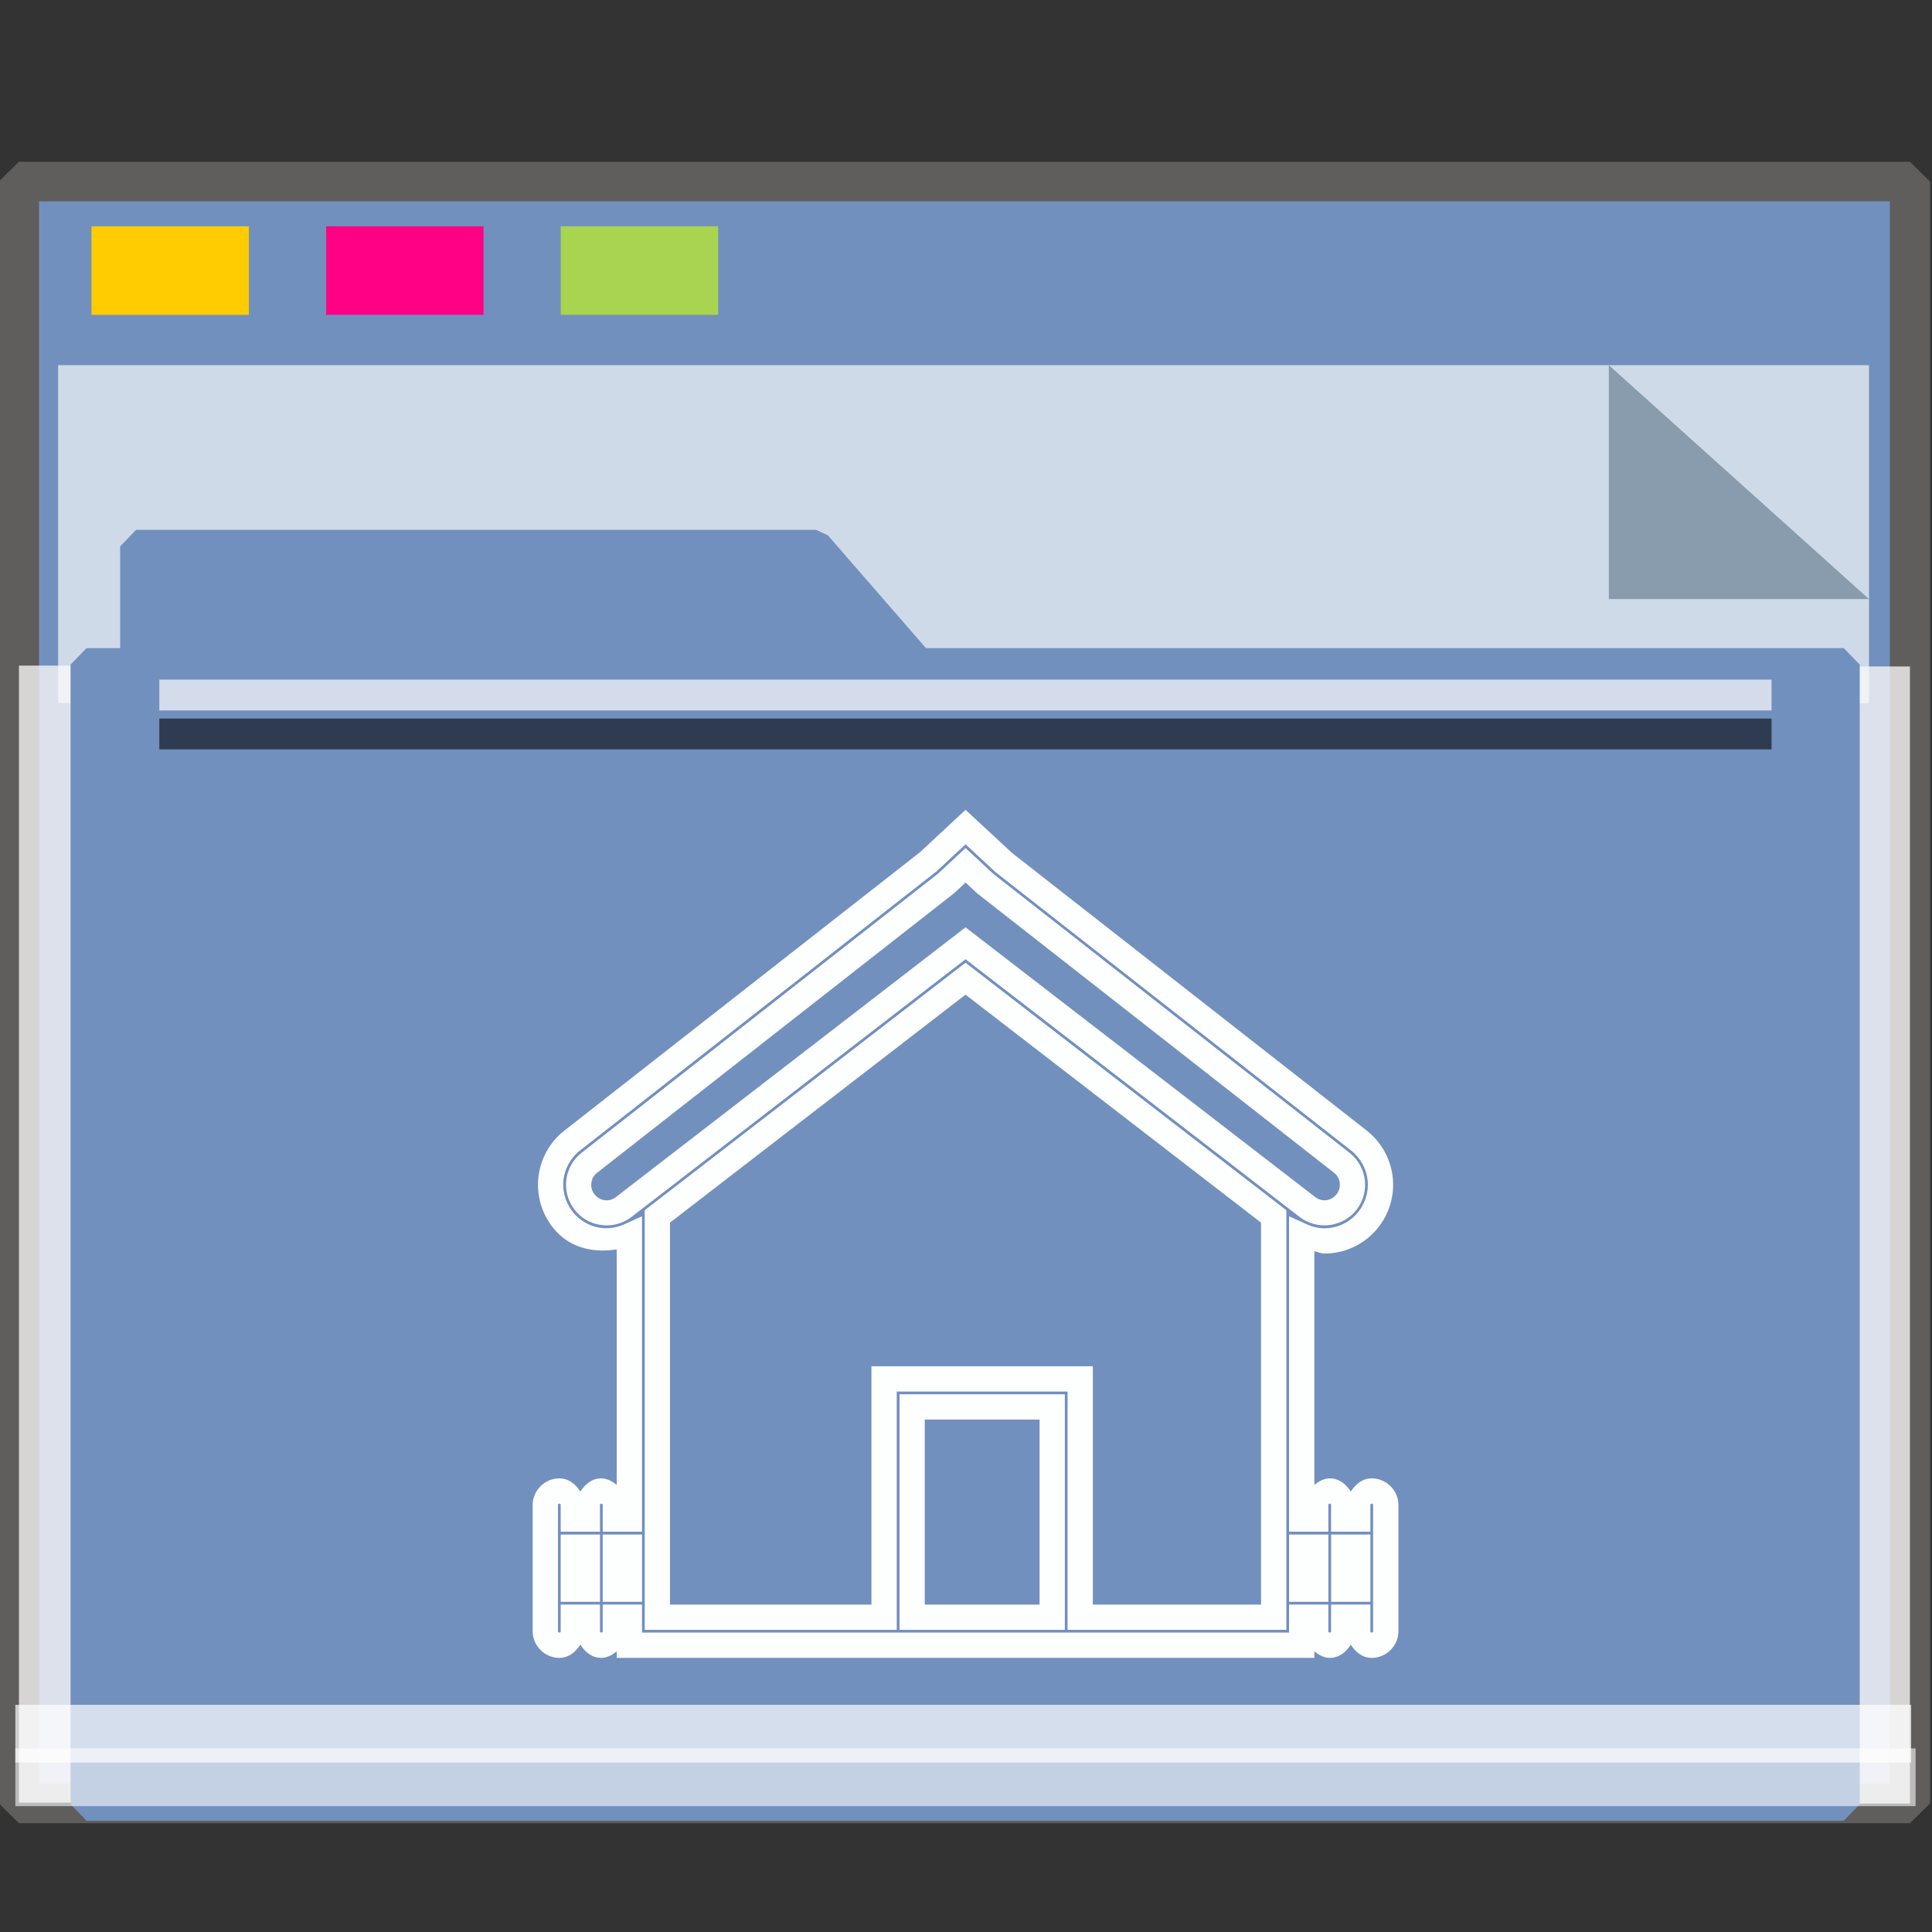 <?xml version="1.0" encoding="UTF-8" standalone="no"?>
<svg
   xmlns:dc="http://purl.org/dc/elements/1.1/"
   xmlns:cc="http://creativecommons.org/ns#"
   xmlns:rdf="http://www.w3.org/1999/02/22-rdf-syntax-ns#"
   xmlns:svg="http://www.w3.org/2000/svg"
   xmlns="http://www.w3.org/2000/svg"
   xmlns:sodipodi="http://sodipodi.sourceforge.net/DTD/sodipodi-0.dtd"
   xmlns:inkscape="http://www.inkscape.org/namespaces/inkscape"
   width="64px"
   height="64px"
   viewBox="0 0 64 64"
   version="1.1"
   id="SVGRoot"
   sodipodi:docname="user-home.svg"
   inkscape:version="1.0beta2 (2b71d25d45, 2019-12-03)">
  <rect x="0" y="0" width="64" height="64" fill="#333333" stroke="none"/>
  <sodipodi:namedview
     id="base"
     pagecolor="#FFFFFF"
     bordercolor="#666666"
     borderopacity="1.0"
     inkscape:pageopacity="0.0"
     inkscape:pageshadow="2"
     inkscape:zoom="28.098834"
     inkscape:cx="32.257604"
     inkscape:cy="41.24725"
     inkscape:document-units="px"
     inkscape:current-layer="home"
     showgrid="false"
     inkscape:showpageshadow="false"
     inkscape:pagecheckerboard="false"
     units="px"
     inkscape:window-width="1920"
     inkscape:window-height="1027"
     inkscape:window-x="0"
     inkscape:window-y="21"
     inkscape:window-maximized="1"
     inkscape:lockguides="true"
     inkscape:grid-bbox="true"
     inkscape:snap-object-midpoints="true"
     inkscape:snap-page="true"
     inkscape:snap-grids="false"
     inkscape:snap-to-guides="false"
     inkscape:snap-global="false"
     inkscape:document-rotation="0" />
  <defs
     id="defs2" />
  <g
     id="layer1"
     inkscape:groupmode="layer"
     inkscape:label="Layer 1">
    <g
       id="g938"
       transform="matrix(0.984,0,0,0.963,-3.199,-18.562)">
      <g
         id="g1521"
         transform="matrix(0.995,0,0,1,0.645,-1.038)">
        <g
           id="g852">
          <rect
             y="26.559"
             x="3.26"
             height="55.79"
             width="63.981"
             id="rect817"
             style="opacity:1;fill:#7290BE;fill-opacity:1;fill-rule:nonzero;stroke:#5f5e5c;stroke-width:1.361;stroke-linecap:square;stroke-linejoin:bevel;stroke-miterlimit:4;stroke-dasharray:none;stroke-opacity:1;paint-order:markers stroke fill" />
          <rect
             transform="rotate(90)"
             style="opacity:1;fill:#fefbfb;fill-opacity:0.755;fill-rule:nonzero;stroke:none;stroke-width:0.069;stroke-linecap:square;stroke-linejoin:bevel;stroke-miterlimit:4;stroke-dasharray:none;stroke-opacity:0.796;paint-order:markers stroke fill"
             id="rect1500"
             width="39.113"
             height="1.928"
             x="43.239"
             y="-67.24" />
          <rect
             y="-5.875"
             x="43.209"
             height="2.615"
             width="39.113"
             id="rect1498"
             style="opacity:1;fill:#fefbfb;fill-opacity:0.755;fill-rule:nonzero;stroke:none;stroke-width:0.081;stroke-linecap:square;stroke-linejoin:bevel;stroke-miterlimit:4;stroke-dasharray:none;stroke-opacity:0.796;paint-order:markers stroke fill"
             transform="rotate(90)" />
          <g
             style="opacity:0.693"
             transform="matrix(0.267,0,0,0.377,-8.229,12.423)"
             id="g851">
            <path
               inkscape:connector-curvature="0"
               style="opacity:1;fill:#f8fafa;fill-opacity:1;fill-rule:nonzero;stroke:none;stroke-width:0.67;stroke-linecap:square;stroke-linejoin:bevel;stroke-miterlimit:4;stroke-dasharray:none;stroke-opacity:0.796;paint-order:markers stroke fill"
               d="M 47.996,54.25 H 277.469 V 85.091 H 47.996 Z"
               id="rect831" />
            <path
               style="opacity:1;fill:#93a2a5;fill-opacity:1;fill-rule:nonzero;stroke:none;stroke-width:0.211;stroke-linecap:square;stroke-linejoin:bevel;stroke-miterlimit:4;stroke-dasharray:none;stroke-opacity:0.796;paint-order:markers stroke fill"
               d="M 277.469,75.592 244.5,54.25 v 21.342 z"
               id="path1496"
               inkscape:connector-curvature="0"
               sodipodi:nodetypes="cccc" />
          </g>
          <g
             id="g1484"
             style="fill:#7290BE;fill-opacity:1;stroke:#7290BE;stroke-width:1.162;stroke-miterlimit:4;stroke-dasharray:none;stroke-opacity:1"
             transform="matrix(0.929,0,0,0.974,2.527,4.016)">
            <path
               sodipodi:nodetypes="cccccccccc"
               id="rect821"
               style="opacity:1;fill:#7290BE;fill-opacity:1;fill-rule:nonzero;stroke:#7290BE;stroke-width:1.162;stroke-linecap:square;stroke-linejoin:bevel;stroke-miterlimit:4;stroke-dasharray:none;stroke-opacity:1;paint-order:markers stroke fill"
               d="m 5.056,36.026 h 24.762 l 3.746,4.178 H 5.056 Z M 3.25,40.204 h 64 v 40.251 h -64 z"
               inkscape:connector-curvature="0" />
          </g>
          <rect
             style="opacity:1;fill:#ffcc00;fill-opacity:0.993;fill-rule:nonzero;stroke:none;stroke-width:0.477;stroke-linecap:square;stroke-linejoin:bevel;stroke-miterlimit:4;stroke-dasharray:none;stroke-opacity:1;paint-order:markers stroke fill"
             id="rect825"
             width="5.326"
             height="3.046"
             x="5.715"
             y="28.097" />
          <rect
             y="28.097"
             x="13.653"
             height="3.046"
             width="5.326"
             id="rect827"
             style="opacity:1;fill:#ff0084;fill-opacity:0.993;fill-rule:nonzero;stroke:none;stroke-width:0.477;stroke-linecap:square;stroke-linejoin:bevel;stroke-miterlimit:4;stroke-dasharray:none;stroke-opacity:1;paint-order:markers stroke fill" />
          <rect
             style="opacity:1;fill:#aad450;fill-opacity:0.993;fill-rule:nonzero;stroke:none;stroke-width:0.477;stroke-linecap:square;stroke-linejoin:bevel;stroke-miterlimit:4;stroke-dasharray:none;stroke-opacity:1;paint-order:markers stroke fill"
             id="rect829"
             width="5.326"
             height="3.046"
             x="21.591"
             y="28.097" />
          <rect
             style="opacity:0.704;fill:#FFFFFF;fill-opacity:0.997;fill-rule:nonzero;stroke:none;stroke-width:0.09;stroke-linecap:square;stroke-linejoin:bevel;stroke-miterlimit:4;stroke-dasharray:none;stroke-opacity:0.796;paint-order:markers stroke fill"
             id="rect855"
             width="64.144"
             height="1.987"
             x="3.138"
             y="78.957" />
          <rect
             y="80.456"
             x="3.138"
             height="1.987"
             width="64.293"
             id="rect853"
             style="opacity:0.597;fill:#FFFFFF;fill-opacity:0.969;fill-rule:nonzero;stroke:none;stroke-width:0.09;stroke-linecap:square;stroke-linejoin:bevel;stroke-miterlimit:4;stroke-dasharray:none;stroke-opacity:0.796;paint-order:markers stroke fill" />
          <rect
             style="opacity:0.704;fill:#fcfdff;fill-opacity:1;fill-rule:nonzero;stroke:none;stroke-width:0.061;stroke-linecap:square;stroke-linejoin:bevel;stroke-miterlimit:4;stroke-dasharray:none;stroke-opacity:0.796;paint-order:markers stroke fill"
             id="rect1504"
             width="54.548"
             height="1.06"
             x="8.01"
             y="43.692" />
          <rect
             y="45.031"
             x="8.01"
             height="1.06"
             width="54.548"
             id="rect1523"
             style="opacity:0.597;fill:#000207;fill-opacity:1;fill-rule:nonzero;stroke:none;stroke-width:0.061;stroke-linecap:square;stroke-linejoin:bevel;stroke-miterlimit:4;stroke-dasharray:none;stroke-opacity:0.796;paint-order:markers stroke fill" />
          <g
             transform="matrix(0.744,0,0,0.757,-140.305,-491.907)"
             id="home"
             style="fill:none;stroke:#FFFFFF;stroke-width:1.267;stroke-miterlimit:4;stroke-dasharray:none;stroke-opacity:0.862">
            <path
               inkscape:connector-curvature="0"
               id="path852"
               d="m 236.01,713.444 -2.065,1.922 -16.18,12.657 c -0.687,0.538 -1.118,1.342 -1.187,2.212 -0.069,0.87 0.229,1.732 0.824,2.372 0.727,0.783 1.756,0.967 2.747,0.813 v 10.698 c -0.203,-0.155 -0.428,-0.294 -0.7,-0.294 -0.425,0 -0.738,0.263 -0.955,0.6 -0.216,-0.338 -0.531,-0.6 -0.956,-0.6 -0.663,0 -1.212,0.55 -1.212,1.212 v 5.733 c 0,0.662 0.549,1.212 1.212,1.212 0.426,0 0.74,-0.263 0.956,-0.6 0.217,0.337 0.529,0.6 0.955,0.6 0.272,0 0.496,-0.139 0.7,-0.294 v 0.294 h 17.137 8.918 5.67 v -0.294 c 0.203,0.155 0.428,0.294 0.7,0.294 0.426,0 0.74,-0.263 0.956,-0.6 0.217,0.337 0.529,0.6 0.955,0.6 0.663,0 1.212,-0.55 1.212,-1.212 v -5.733 c 0,-0.662 -0.549,-1.212 -1.212,-1.212 -0.425,0 -0.738,0.263 -0.955,0.6 -0.216,-0.338 -0.531,-0.6 -0.956,-0.6 -0.272,0 -0.496,0.139 -0.7,0.294 v -10.613 c 0.156,0.026 0.3,0.103 0.461,0.103 0.839,0 1.676,-0.343 2.287,-1.001 0.594,-0.64 0.894,-1.502 0.825,-2.372 -0.07,-0.869 -0.502,-1.673 -1.188,-2.211 v -0.002 l -16.14,-12.624 z m 0.002,1.568 1.36,1.263 16.177,12.654 c 0.432,0.339 0.707,0.852 0.751,1.399 0.043,0.547 -0.149,1.096 -0.523,1.498 -0.393,0.423 -0.916,0.634 -1.444,0.634 -0.263,0 -0.533,-0.061 -0.799,-0.181 l -0.811,-0.365 v 14.333 h 1.787 v -1.212 c 0,-0.041 0.02,-0.062 0.062,-0.062 0.042,0 0.062,0.021 0.062,0.062 v 1.212 h 1.787 v -1.212 c 0,-0.041 0.02,-0.062 0.062,-0.062 0.042,0 0.062,0.019 0.062,0.062 v 5.733 c 0,0.042 -0.02,0.062 -0.062,0.062 -0.042,0 -0.062,-0.021 -0.062,-0.062 v -1.212 h -1.787 v 1.212 c 0,0.042 -0.02,0.062 -0.062,0.062 -0.042,0 -0.062,-0.021 -0.062,-0.062 v -1.212 h -1.787 v 1.274 h -4.52 -8.918 -15.987 v -1.274 h -1.787 v 1.212 c 0,0.042 -0.02,0.062 -0.062,0.062 -0.042,0 -0.062,-0.021 -0.062,-0.062 v -1.212 h -1.787 v 1.212 c 0,0.042 -0.02,0.062 -0.062,0.062 -0.042,0 -0.062,-0.021 -0.062,-0.062 v -5.733 c 0,-0.041 0.02,-0.062 0.062,-0.062 0.042,0 0.062,0.021 0.062,0.062 v 1.212 h 1.787 v -1.212 c 0,-0.041 0.02,-0.062 0.062,-0.062 0.042,0 0.062,0.021 0.062,0.062 v 1.212 h 1.787 v -14.331 l -0.809,0.363 c -0.759,0.341 -1.65,0.187 -2.244,-0.453 -0.374,-0.403 -0.566,-0.952 -0.523,-1.5 0.043,-0.547 0.318,-1.059 0.751,-1.397 l 16.219,-12.689 z m -0.002,0.17 -1.238,1.153 -16.221,12.693 c -0.408,0.318 -0.662,0.796 -0.703,1.309 -0.041,0.514 0.136,1.025 0.487,1.403 0.646,0.695 1.729,0.786 2.482,0.207 l 0.535,-0.413 h 0.002 l 14.657,-11.3 14.939,11.515 0.257,0.198 c 0.753,0.579 1.835,0.488 2.482,-0.207 0.35,-0.378 0.528,-0.888 0.487,-1.403 -0.041,-0.514 -0.297,-0.991 -0.703,-1.309 l -16.18,-12.659 z m 0.002,1.568 0.533,0.494 16.219,12.689 c 0.162,0.127 0.249,0.29 0.266,0.494 0.016,0.204 -0.045,0.382 -0.184,0.531 -0.256,0.275 -0.642,0.308 -0.941,0.078 l -0.255,-0.198 -15.64,-12.055 -15.42,11.889 -0.473,0.365 c -0.299,0.23 -0.685,0.197 -0.941,-0.078 -0.14,-0.151 -0.201,-0.327 -0.184,-0.531 0.016,-0.205 0.104,-0.368 0.266,-0.494 h 0.002 l 16.258,-12.723 z m -0.002,3.642 -14.588,11.246 v 19.069 h 11.46 v -10.828 h 7.769 v 10.828 h 9.949 v -0.574 -18.495 z m 0,1.451 13.44,10.36 v 17.356 h -7.65 v -10.829 h -10.068 v 10.829 h -9.161 v -17.356 z m -3.002,18.16 v 10.704 h 0.574 6.945 v -10.704 z m 1.148,1.15 h 5.222 v 8.406 h -5.222 z m -16.556,5.222 v 3.059 h 0.576 1.212 v -3.059 z m 1.911,0 v 3.059 h 0.576 1.212 v -3.059 z m 31.213,0 v 3.059 h 0.576 1.212 v -3.059 z m 1.911,0 v 3.059 h 0.576 1.212 v -3.059 z"
               style="color:#FFFFFF;font-style:normal;font-variant:normal;font-weight:normal;font-stretch:normal;font-size:medium;line-height:normal;font-family:sans-serif;font-variant-ligatures:normal;font-variant-position:normal;font-variant-caps:normal;font-variant-numeric:normal;font-variant-alternates:normal;font-variant-east-asian:normal;font-feature-settings:normal;font-variation-settings:normal;text-indent:0;text-align:start;text-decoration:none;text-decoration-line:none;text-decoration-style:solid;text-decoration-color:#FFFFFF;letter-spacing:normal;word-spacing:normal;text-transform:none;writing-mode:lr-tb;direction:ltr;text-orientation:mixed;dominant-baseline:auto;baseline-shift:baseline;text-anchor:start;white-space:normal;shape-padding:0;shape-margin:0;inline-size:0;clip-rule:nonzero;display:inline;overflow:visible;visibility:visible;opacity:1;isolation:auto;mix-blend-mode:normal;color-interpolation:sRGB;color-interpolation-filters:linearRGB;solid-color:#FFFFFF;solid-opacity:1;vector-effect:none;fill:#FFFFFF;fill-opacity:0.988;fill-rule:nonzero;stroke:none;stroke-width:1.149;stroke-linecap:butt;stroke-linejoin:miter;stroke-miterlimit:4;stroke-dasharray:none;stroke-dashoffset:0;stroke-opacity:1;color-rendering:auto;image-rendering:auto;shape-rendering:auto;text-rendering:auto;enable-background:accumulate;stop-color:#FFFFFF;stop-opacity:1" />
          </g>
        </g>
      </g>
    </g>
  </g>
</svg>
